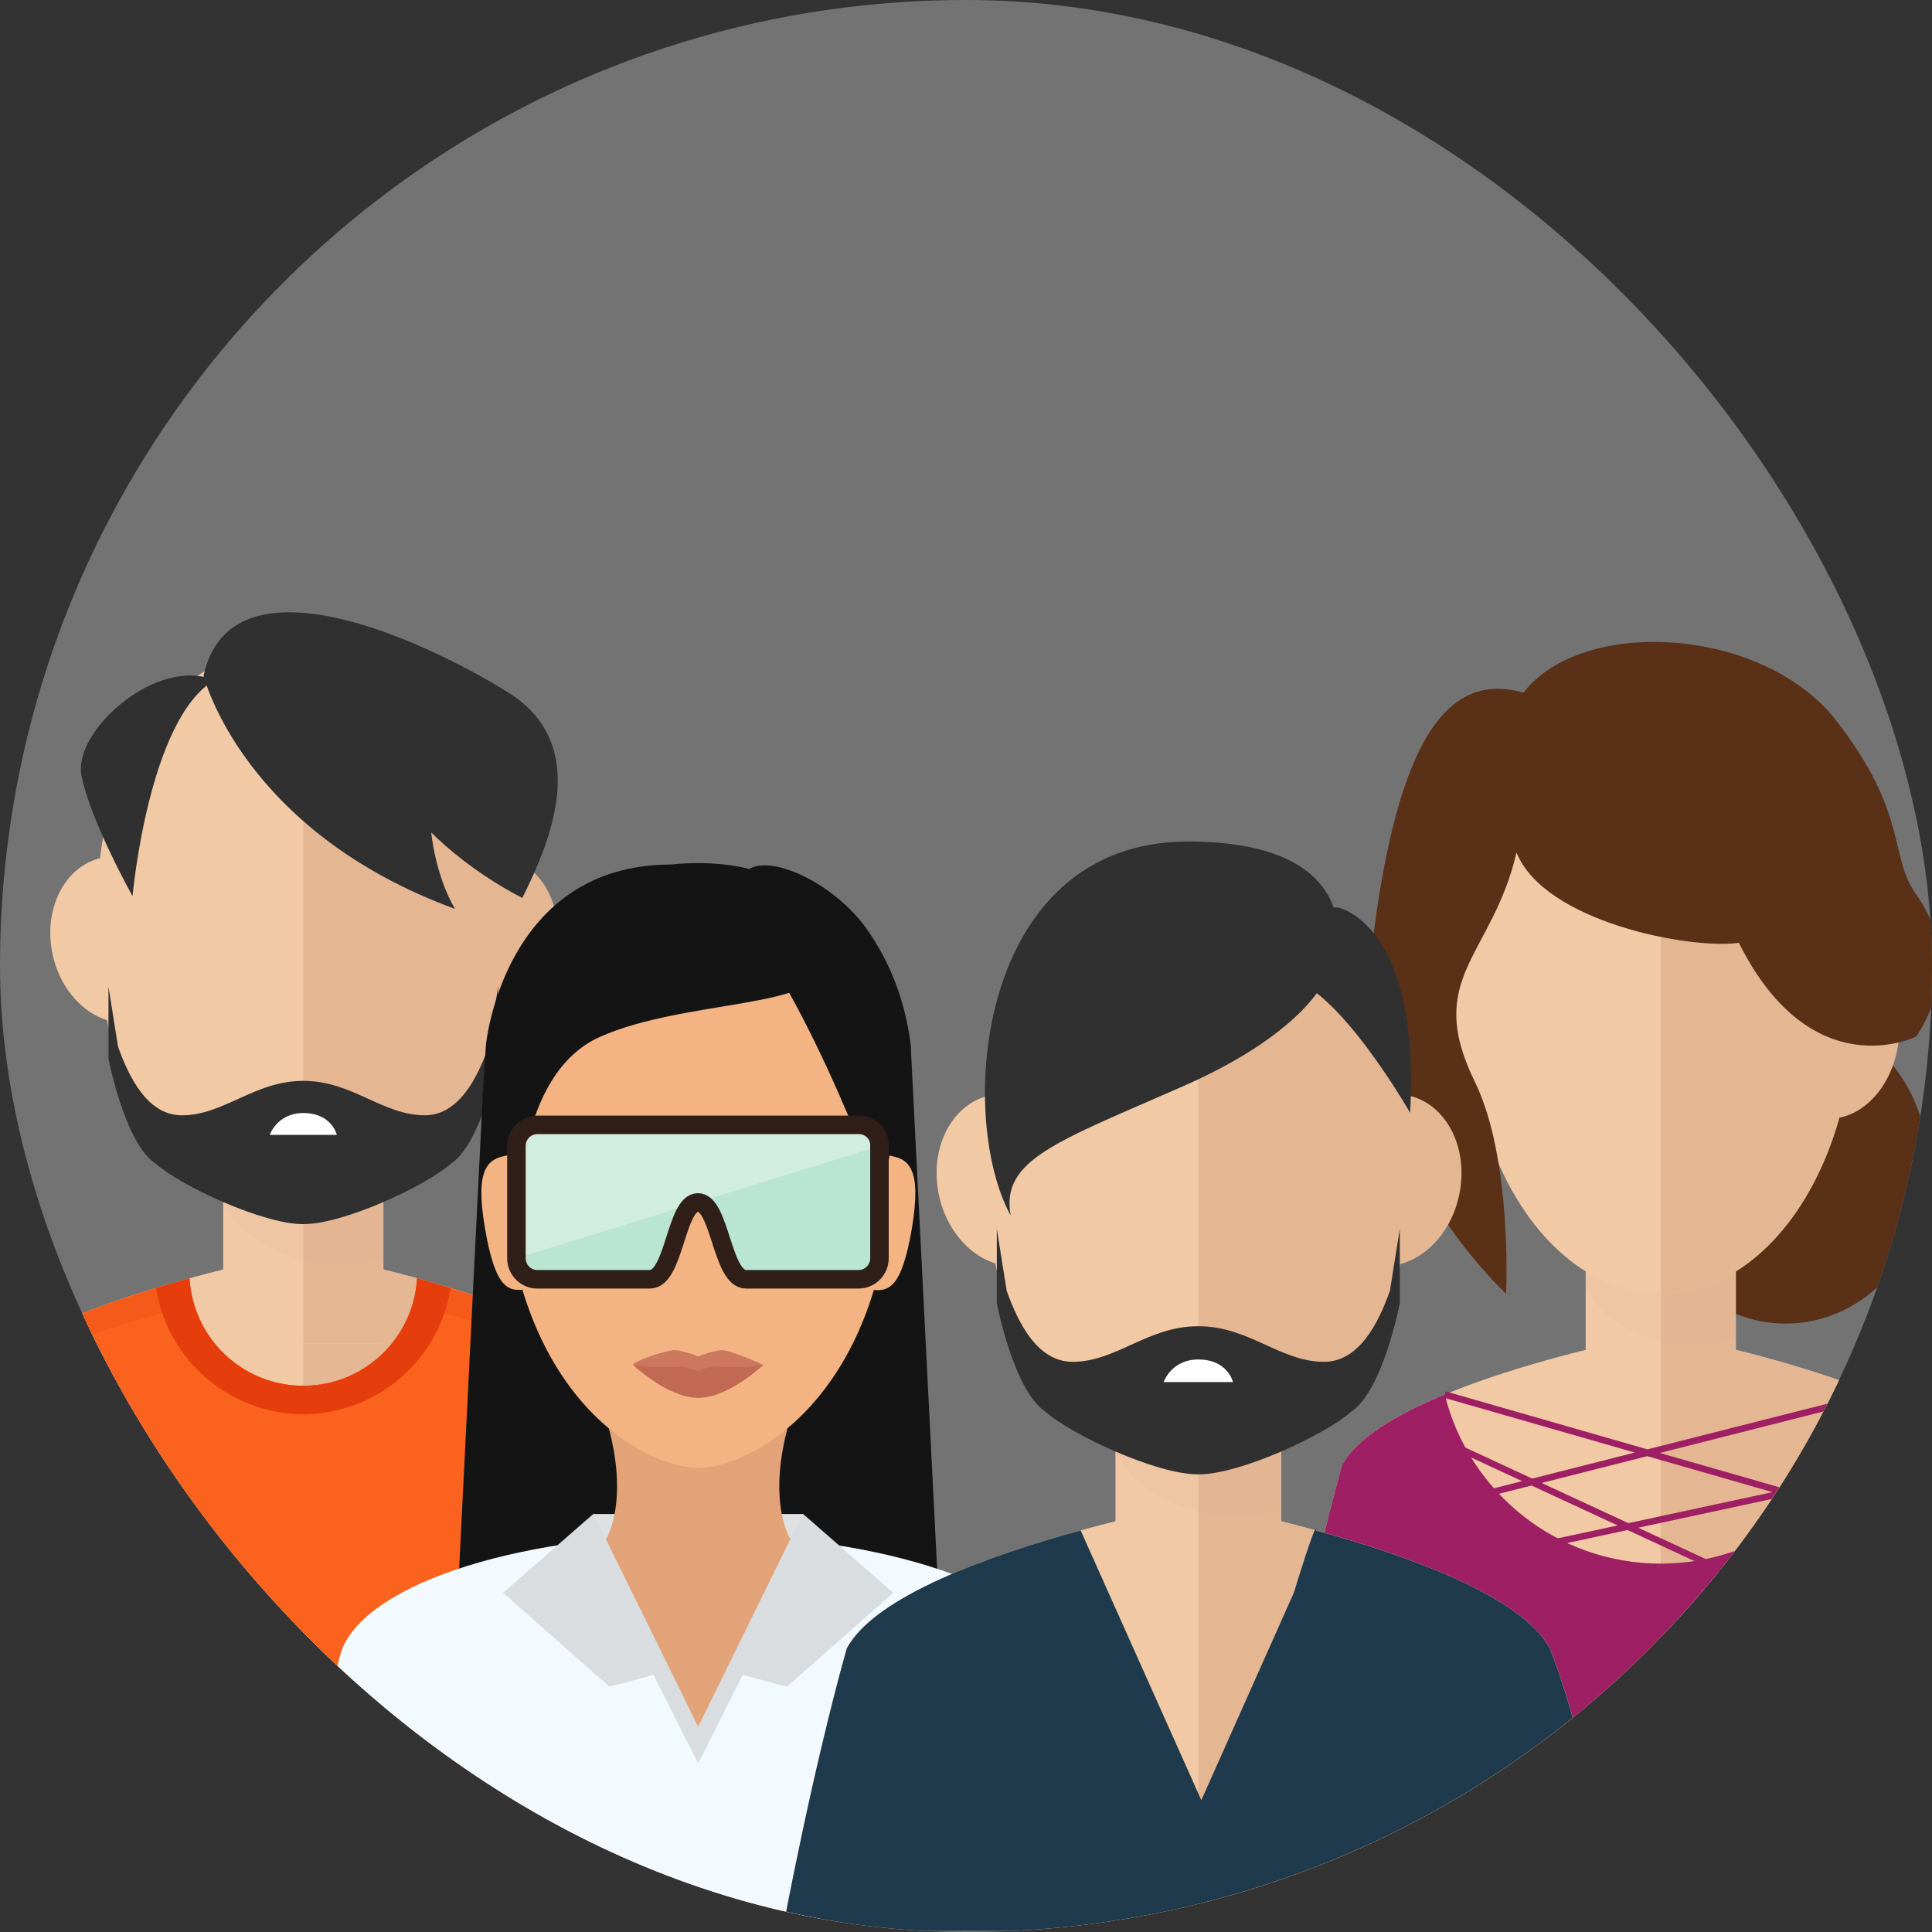 <svg width="313" height="313" viewBox="0 0 313 313" fill="none" xmlns="http://www.w3.org/2000/svg">
<rect x="0" y="0" width="313" height="313" fill="#333333" stroke="none"/>
<g clip-path="url(#clip0_510_164)">
<rect width="313" height="313" rx="156.5" fill="#737373"/>
<path d="M104.21 225.612C96.797 211.579 49.136 202.773 49.136 202.773C49.136 202.773 1.476 211.579 -5.937 225.612C-11.417 245.086 -16 269.83 -16 269.83H49.136H114.273C114.273 269.83 111.177 243.299 104.21 225.612Z" fill="#F1C9A5"/>
<path d="M49.136 202.773C49.136 202.773 96.797 211.579 104.21 225.612C111.178 243.299 114.273 269.83 114.273 269.83H49.136V202.773Z" fill="#E4B692"/>
<path d="M62.111 174.243H36.162V217.672H62.111V174.243Z" fill="#F1C9A5"/>
<path d="M62.111 174.243H49.136V217.672H62.111V174.243Z" fill="#E4B692"/>
<path opacity="0.1" d="M36.162 194.367C38.495 201.067 47.913 204.907 54.83 204.907C57.333 204.907 59.766 204.487 62.111 203.72V174.243H36.162V194.367Z" fill="#DDAC8C"/>
<path d="M82.499 146.84C82.499 119.714 67.562 104.29 49.136 104.29C30.711 104.29 15.774 119.714 15.774 146.84C15.774 183.326 30.711 195.957 49.136 195.957C67.561 195.957 82.499 181.805 82.499 146.84Z" fill="#F1C9A5"/>
<path d="M77.42 165.65C71.372 165.018 67.289 158.501 68.314 151.104C69.326 143.7 75.053 138.204 81.104 138.833C87.149 139.462 91.226 145.976 90.206 153.379C89.191 160.784 83.468 166.276 77.42 165.65Z" fill="#E4B692"/>
<path d="M8.304 153.38C7.282 145.977 11.361 139.463 17.402 138.834C23.455 138.205 29.184 143.701 30.199 151.105C31.221 158.502 27.133 165.019 21.09 165.651C15.04 166.276 9.317 160.784 8.304 153.38Z" fill="#F1C9A5"/>
<path d="M82.499 146.84C82.499 119.714 67.562 104.29 49.136 104.29V195.957C67.561 195.957 82.499 181.805 82.499 146.84Z" fill="#E4B692"/>
<path d="M79.147 169.576C77.352 174.621 74.316 180.687 68.83 180.687C61.973 180.687 57.069 175.114 49.203 175.114C49.181 175.114 49.16 175.117 49.138 175.117C49.114 175.117 49.093 175.114 49.07 175.114C41.206 175.114 36.303 180.687 29.443 180.687C23.957 180.687 20.923 174.621 19.128 169.576L17.574 159.856V171.487C17.574 171.487 20.181 185.185 25.184 188.494C29.259 192.114 42.561 198.317 49.066 198.317H49.068C49.09 198.317 49.113 198.313 49.136 198.313C49.159 198.313 49.181 198.317 49.202 198.317H49.205C55.712 198.317 69.014 192.116 73.088 188.494C78.09 185.185 80.697 171.487 80.697 171.487V159.856L79.147 169.576Z" fill="#303030"/>
<path d="M32.981 109.48C32.981 109.48 39.177 134.561 73.702 147.248C70.455 141.642 69.866 134.855 69.866 134.855C69.866 134.855 75.472 140.757 84.618 145.478C89.635 135.447 95.537 120.398 82.259 112.136C68.981 103.874 37.407 89.118 32.981 109.48Z" fill="#303030"/>
<path d="M21.474 145.183C21.474 145.183 24.037 116.55 34.705 110.216C25.605 106.245 11.737 118.331 13.211 125.707C14.687 133.085 21.474 145.183 21.474 145.183Z" fill="#303030"/>
<path d="M104.21 225.612C99.879 217.418 81.838 211.01 67.567 207.094C67.008 216.801 58.985 224.506 49.136 224.506C39.29 224.506 31.265 216.801 30.708 207.094C16.436 211.01 -1.606 217.418 -5.937 225.612C-11.417 245.086 -16 269.83 -16 269.83H49.136H114.273C114.273 269.83 111.177 243.299 104.21 225.612Z" fill="#FB621E"/>
<path opacity="0.2" d="M29.638 211.86C30.229 221.567 38.718 229.272 49.135 229.272C59.554 229.272 68.04 221.567 68.631 211.86C81.711 215.252 97.768 220.517 104.809 227.191C104.612 226.657 104.412 226.13 104.207 225.612C99.876 217.418 81.835 211.01 67.564 207.094C67.004 216.801 58.982 224.506 49.133 224.506C39.287 224.506 31.262 216.801 30.704 207.094C16.433 211.01 -1.61 217.418 -5.94 225.612C-6.069 226.071 -6.198 226.537 -6.326 227.001C0.823 220.419 16.684 215.219 29.638 211.86Z" fill="#E53D0C"/>
<path d="M25.279 208.659C27.087 220.225 37.064 229.083 49.136 229.083C61.209 229.083 71.186 220.225 72.994 208.659C71.149 208.1 69.329 207.579 67.567 207.096C67.008 216.803 58.985 224.508 49.136 224.508C39.29 224.508 31.265 216.803 30.708 207.096C28.944 207.579 27.123 208.1 25.279 208.659Z" fill="#E53D0C"/>
<path d="M54.565 183.856C54.565 183.856 53.771 180.32 49.136 180.32C44.899 180.32 43.708 183.856 43.708 183.856H54.565Z" fill="white"/>
<path d="M289.287 214.436C302.059 214.436 312.412 203.152 312.412 189.233C312.412 175.314 302.059 164.03 289.287 164.03C276.515 164.03 266.162 175.314 266.162 189.233C266.162 203.152 276.515 214.436 289.287 214.436Z" fill="#5A3017"/>
<path d="M320.68 237.385C313.731 224.229 269.057 215.974 269.057 215.974C269.057 215.974 224.381 224.229 217.432 237.385C212.298 255.638 208 278.83 208 278.83H269.057H330.112C330.114 278.83 327.213 253.962 320.68 237.385Z" fill="#F1C9A5"/>
<path d="M269.058 215.974C269.058 215.974 313.732 224.229 320.682 237.385C327.213 253.963 330.114 278.83 330.114 278.83H269.058V215.974Z" fill="#E4B692"/>
<path d="M281.219 189.233H256.895V229.941H281.219V189.233Z" fill="#F1C9A5"/>
<path d="M281.219 189.233H269.058V229.941H281.219V189.233Z" fill="#E4B692"/>
<path opacity="0.1" d="M256.895 208.095C259.083 214.374 267.91 217.975 274.394 217.975C276.74 217.975 279.022 217.583 281.219 216.862V189.233H256.895V208.095Z" fill="#DDAC8C"/>
<path d="M300.329 163.543C300.329 138.118 286.327 123.658 269.057 123.658C251.785 123.658 237.784 138.118 237.784 163.543C237.784 188.97 251.785 209.586 269.057 209.586C286.329 209.586 300.329 188.97 300.329 163.543Z" fill="#F1C9A5"/>
<path d="M295.57 181.173C289.901 180.542 286.074 174.05 287.033 166.679C287.982 159.302 293.351 153.828 299.021 154.453C304.687 155.081 308.509 161.57 307.553 168.947C306.602 176.324 301.239 181.795 295.57 181.173Z" fill="#E4B692"/>
<path d="M230.782 168.948C229.825 161.572 233.648 155.084 239.311 154.454C244.985 153.83 250.354 159.304 251.305 166.68C252.261 174.051 248.431 180.542 242.765 181.174C237.096 181.795 231.733 176.323 230.782 168.948Z" fill="#F1C9A5"/>
<path d="M300.329 163.543C300.329 138.118 286.327 123.658 269.057 123.658V209.586C286.329 209.586 300.329 188.97 300.329 163.543Z" fill="#E4B692"/>
<path d="M320.68 237.385C318.349 232.969 311.764 229.112 304.051 225.927C300.173 241.653 285.98 253.319 269.057 253.319C252.132 253.319 237.939 241.653 234.061 225.927C226.348 229.111 219.764 232.968 217.432 237.385C212.298 255.638 208 278.83 208 278.83H269.057H330.112C330.114 278.83 327.213 253.962 320.68 237.385Z" fill="#9E1F63"/>
<path d="M310.411 167.939C310.411 167.939 293.527 176.38 281.71 152.742C273.831 153.869 250.192 149.367 245.689 138.111C241.751 154.995 230.635 158.32 238.936 175.254C245.054 187.736 244.001 209.586 244.001 209.586C244.001 209.586 218.424 186.241 222.148 154.407C226.34 118.561 234.998 108.845 246.815 112.22C256.384 99.839 285.648 101.527 297.468 116.724C309.286 131.92 305.958 138.638 310.411 144.864C318.944 156.794 310.411 167.939 310.411 167.939Z" fill="#5A3017"/>
<path d="M234.061 225.927L294.1 243.183L309.265 232.777L304.053 225.927L236.046 243.183L245.975 251.144L304.55 238.535L279.481 254.62L235.054 234.018" stroke="#9E1F63" stroke-width="1.064" stroke-miterlimit="10"/>
<path d="M128.487 228.363H97.736C102.519 242.83 98.131 249.43 98.131 249.43L108.764 251.841H117.459L128.092 249.43C128.092 249.43 123.704 242.83 128.487 228.363Z" fill="#E2A379"/>
<path d="M113.151 271.051C130.898 271.051 128.091 249.43 128.091 249.43C128.091 249.43 124.574 256.268 113.032 256.268C101.491 256.268 98.21 249.43 98.21 249.43C98.21 249.43 95.404 271.051 113.151 271.051Z" fill="#E2A379"/>
<path d="M112.993 248.64C82.479 248.64 58.013 257.375 55.128 268.126C53.824 272.948 52.361 282.039 51.136 290.853C68.013 304.647 89.633 312.947 113.151 312.947C136.668 312.947 158.249 304.647 175.166 290.853C173.901 282.039 172.439 272.908 171.174 268.126C168.21 257.375 143.467 248.64 112.993 248.64Z" fill="#E2A379"/>
<path d="M153.032 278.165H73.191L78.211 177.376L147.538 169.273L153.032 278.165Z" fill="#141414"/>
<path d="M130.107 245.28H96.115V255.161H130.107V245.28Z" fill="#DEE0E2"/>
<path d="M112.993 248.64C82.479 248.64 58.013 257.375 55.128 268.126C53.824 272.948 52.361 282.039 51.136 290.853C68.013 304.647 89.633 312.947 113.151 312.947C136.668 312.947 158.249 304.647 175.166 290.853C173.901 282.039 172.439 272.908 171.174 268.126C168.21 257.375 143.467 248.64 112.993 248.64Z" fill="#F3FAFF"/>
<path d="M131.214 249.747C125.483 249.035 119.356 248.679 112.993 248.679C106.708 248.679 100.661 249.035 95.009 249.747L113.111 285.715L131.214 249.747Z" fill="#DADDE0"/>
<path d="M81.491 258.047L96.116 245.28L108.764 270.537C108.764 270.537 98.803 273.343 98.685 273.225L81.491 258.047Z" fill="#DADDE0"/>
<path d="M144.732 258.047L130.107 245.28L117.459 270.537C117.459 270.537 127.42 273.343 127.538 273.225L144.732 258.047Z" fill="#DADDE0"/>
<path d="M113.111 279.746L98.171 249.391C98.171 249.391 101.807 244.49 112.953 244.49C124.099 244.49 128.012 249.43 128.012 249.43L113.111 279.746Z" fill="#E2A379"/>
<path d="M128.487 228.363H97.736C102.519 242.83 98.131 249.43 98.131 249.43C98.131 249.43 104.613 251.841 113.111 251.841C121.609 251.841 128.092 249.43 128.092 249.43C128.092 249.43 123.704 242.83 128.487 228.363Z" fill="#E2A379"/>
<path d="M144.653 186.111C144.653 149.589 130.542 141.21 113.111 141.21C95.72 141.21 81.57 149.589 81.57 186.111C81.57 198.482 83.784 208.166 87.104 215.636C94.376 232.079 106.985 237.81 113.111 237.81C119.198 237.81 131.807 232.079 139.119 215.636C142.439 208.166 144.653 198.482 144.653 186.111Z" fill="#F4B382"/>
<path d="M129.159 144.965C122.756 138.206 108.724 140.064 108.724 140.064C81.531 140.064 78.724 169.273 78.724 169.273L78.211 177.376C78.211 182.988 81.215 189.945 84.139 196.862C84.139 196.862 83.546 174.056 97.222 167.969C110.898 161.882 133.625 163.344 132.637 156.348C132.597 155.993 133.23 149.313 129.159 144.965Z" fill="#141414"/>
<path d="M121.688 140.617C125.878 138.68 135.799 143.621 140.779 151.012C143.427 154.925 146.51 160.894 147.538 169.273C147.538 169.273 147.656 185.992 143.506 196.348C143.506 196.348 131.57 161.842 118.566 147.099C118.605 146.902 119.001 141.882 121.688 140.617Z" fill="#141414"/>
<path d="M78.566 198.957C80.266 208.917 82.361 209.352 85.404 208.838L82.203 187.178C79.159 187.731 76.867 189.036 78.566 198.957Z" fill="#F4B382"/>
<path d="M144.099 187.218L140.898 208.877C143.902 209.391 146.036 208.917 147.736 198.996C149.396 189.036 147.103 187.731 144.099 187.218Z" fill="#F4B382"/>
<path d="M123.665 221.13C123.665 221.13 118.052 224.925 113.111 224.925C108.171 224.925 102.558 221.13 102.558 221.13C102.558 220.577 107.024 219.035 108.922 218.759C110.107 218.561 113.111 219.747 113.111 219.747C113.111 219.747 116.076 218.601 117.222 218.759C119.159 219.035 123.665 221.13 123.665 221.13Z" fill="#CC785E"/>
<path d="M123.665 221.13C123.665 221.13 118.052 226.466 113.111 226.466C108.171 226.466 102.558 221.13 102.558 221.13C102.558 221.13 105.127 221.723 110.305 221.407C111.175 221.367 112.321 222.039 113.072 222.039C113.744 222.039 114.732 221.328 115.483 221.367C120.937 221.684 123.665 221.13 123.665 221.13Z" fill="#C16952"/>
<path d="M139.159 182.237H87.064C85.167 182.237 83.665 183.779 83.665 185.637V203.858C83.665 205.755 85.207 207.257 87.064 207.257H105.285C109.277 207.257 109.475 194.806 113.072 194.806C116.669 194.806 116.945 207.257 120.858 207.257H139.079C140.977 207.257 142.479 205.715 142.479 203.858V185.637C142.558 183.779 141.016 182.237 139.159 182.237Z" fill="#BAE5D2"/>
<path d="M139.159 182.237H87.064C85.167 182.237 83.665 183.779 83.665 185.637V203.858L142.558 185.637C142.558 183.779 141.016 182.237 139.159 182.237Z" fill="#D1EDDF"/>
<path d="M139.159 207.454H120.937C118.843 207.454 117.775 204.134 116.708 200.933C115.76 198.008 114.771 195.004 113.111 195.004C111.451 195.004 110.503 198.008 109.554 200.893C108.526 204.134 107.459 207.454 105.285 207.454H87.064C85.088 207.454 83.507 205.873 83.507 203.897V185.676C83.507 183.7 85.088 182.119 87.064 182.119H139.119C141.095 182.119 142.676 183.7 142.676 185.676V203.897C142.716 205.834 141.095 207.454 139.159 207.454ZM113.111 194.688C114.969 194.688 115.957 197.652 116.945 200.814C117.973 203.937 119.001 207.138 120.898 207.138H139.119C140.937 207.138 142.4 205.676 142.4 203.858V185.637C142.4 183.818 140.937 182.356 139.119 182.356H87.064C85.246 182.356 83.784 183.818 83.784 185.637V203.858C83.784 205.676 85.246 207.138 87.064 207.138H105.285C107.222 207.138 108.25 203.897 109.277 200.775C110.305 197.652 111.254 194.688 113.111 194.688Z" fill="#E8D3BB"/>
<path d="M139.159 182.237H87.064C85.167 182.237 83.665 183.779 83.665 185.637V203.858C83.665 205.755 85.207 207.257 87.064 207.257H105.285C109.277 207.257 109.475 194.806 113.072 194.806C116.669 194.806 116.945 207.257 120.858 207.257H139.079C140.977 207.257 142.479 205.715 142.479 203.858V185.637C142.558 183.779 141.016 182.237 139.159 182.237Z" stroke="#301E19" stroke-width="3" stroke-miterlimit="10" stroke-linecap="round" stroke-linejoin="round"/>
<path d="M251.101 267.094C243.431 252.579 194.136 243.47 194.136 243.47C194.136 243.47 144.84 252.579 137.17 267.094C131.504 287.237 126.764 312.83 126.764 312.83H194.136H261.507C261.507 312.83 258.306 285.388 251.101 267.094Z" fill="#F1C9A5"/>
<path d="M194.136 243.47C194.136 243.47 243.431 252.579 251.101 267.094C258.306 285.388 261.507 312.83 261.507 312.83H194.136V243.47Z" fill="#E4B692"/>
<path d="M207.556 213.961H180.714V258.88H207.556V213.961Z" fill="#F1C9A5"/>
<path d="M207.557 213.961H194.136V258.88H207.557V213.961Z" fill="#E4B692"/>
<path opacity="0.1" d="M180.716 234.776C183.13 241.705 192.872 245.676 200.026 245.676C202.615 245.676 205.132 245.244 207.557 244.45V213.961H180.716V234.776Z" fill="#DDAC8C"/>
<path d="M228.644 185.617C228.644 157.56 213.193 141.606 194.136 141.606C175.079 141.606 159.627 157.561 159.627 185.617C159.627 223.355 175.079 236.421 194.136 236.421C213.193 236.421 228.644 221.783 228.644 185.617Z" fill="#F1C9A5"/>
<path d="M223.392 205.072C217.137 204.417 212.913 197.677 213.971 190.026C215.019 182.368 220.945 176.683 227.201 177.335C233.453 177.987 237.67 184.722 236.615 192.38C235.565 200.039 229.645 205.72 223.392 205.072Z" fill="#E4B692"/>
<path d="M151.9 192.382C150.843 184.724 155.062 177.988 161.311 177.336C167.572 176.685 173.498 182.371 174.547 190.027C175.604 197.679 171.376 204.419 165.124 205.074C158.87 205.72 152.951 200.039 151.9 192.382Z" fill="#F1C9A5"/>
<path d="M228.644 185.617C228.644 157.56 213.193 141.606 194.136 141.606V236.421C213.193 236.421 228.644 221.783 228.644 185.617Z" fill="#E4B692"/>
<path d="M225.177 209.132C223.322 214.35 220.181 220.626 214.506 220.626C207.415 220.626 202.34 214.862 194.205 214.862C194.18 214.862 194.16 214.865 194.139 214.865C194.114 214.865 194.091 214.862 194.066 214.862C185.931 214.862 180.862 220.626 173.766 220.626C168.093 220.626 164.952 214.35 163.097 209.132L161.492 199.078V211.109C161.492 211.109 164.186 225.277 169.361 228.7C173.576 232.445 187.338 238.859 194.066 238.859C194.091 238.859 194.114 238.856 194.139 238.856C194.16 238.856 194.184 238.859 194.205 238.859H194.208C200.939 238.859 214.699 232.445 218.91 228.7C224.085 225.277 226.782 211.109 226.782 211.109V199.078L225.177 209.132Z" fill="#303030"/>
<path d="M199.751 223.905C199.751 223.905 198.931 220.249 194.136 220.249C189.755 220.249 188.52 223.905 188.52 223.905H199.751Z" fill="white"/>
<path d="M215.088 157.901C215.088 157.901 212.213 166.94 191.672 175.977C171.13 185.014 162.094 187.891 163.738 196.928C154.911 180.811 158.192 136.334 192.492 136.334C219.4 136.334 218.372 152.149 215.088 157.901Z" fill="#303030"/>
<path d="M228.451 180.29C228.451 180.29 216.523 159.339 208.102 158.313C211.802 146.194 216.753 147.016 216.753 147.016C216.753 147.016 230.116 149.469 228.451 180.29Z" fill="#303030"/>
<path d="M251.101 267.094C246.621 258.617 227.96 251.99 213.199 247.94C213.316 245.88 209.621 258.018 209.621 258.018L194.625 291.646L180.598 260.289L175.074 247.94C160.313 251.99 141.652 258.617 137.172 267.094C131.504 287.237 126.764 312.83 126.764 312.83H194.136H261.507C261.507 312.83 258.306 285.388 251.101 267.094Z" fill="#1F3A4D"/>
</g>
<defs>
<clipPath id="clip0_510_164">
<rect width="313" height="313" rx="156.5" fill="white"/>
</clipPath>
</defs>
</svg>
